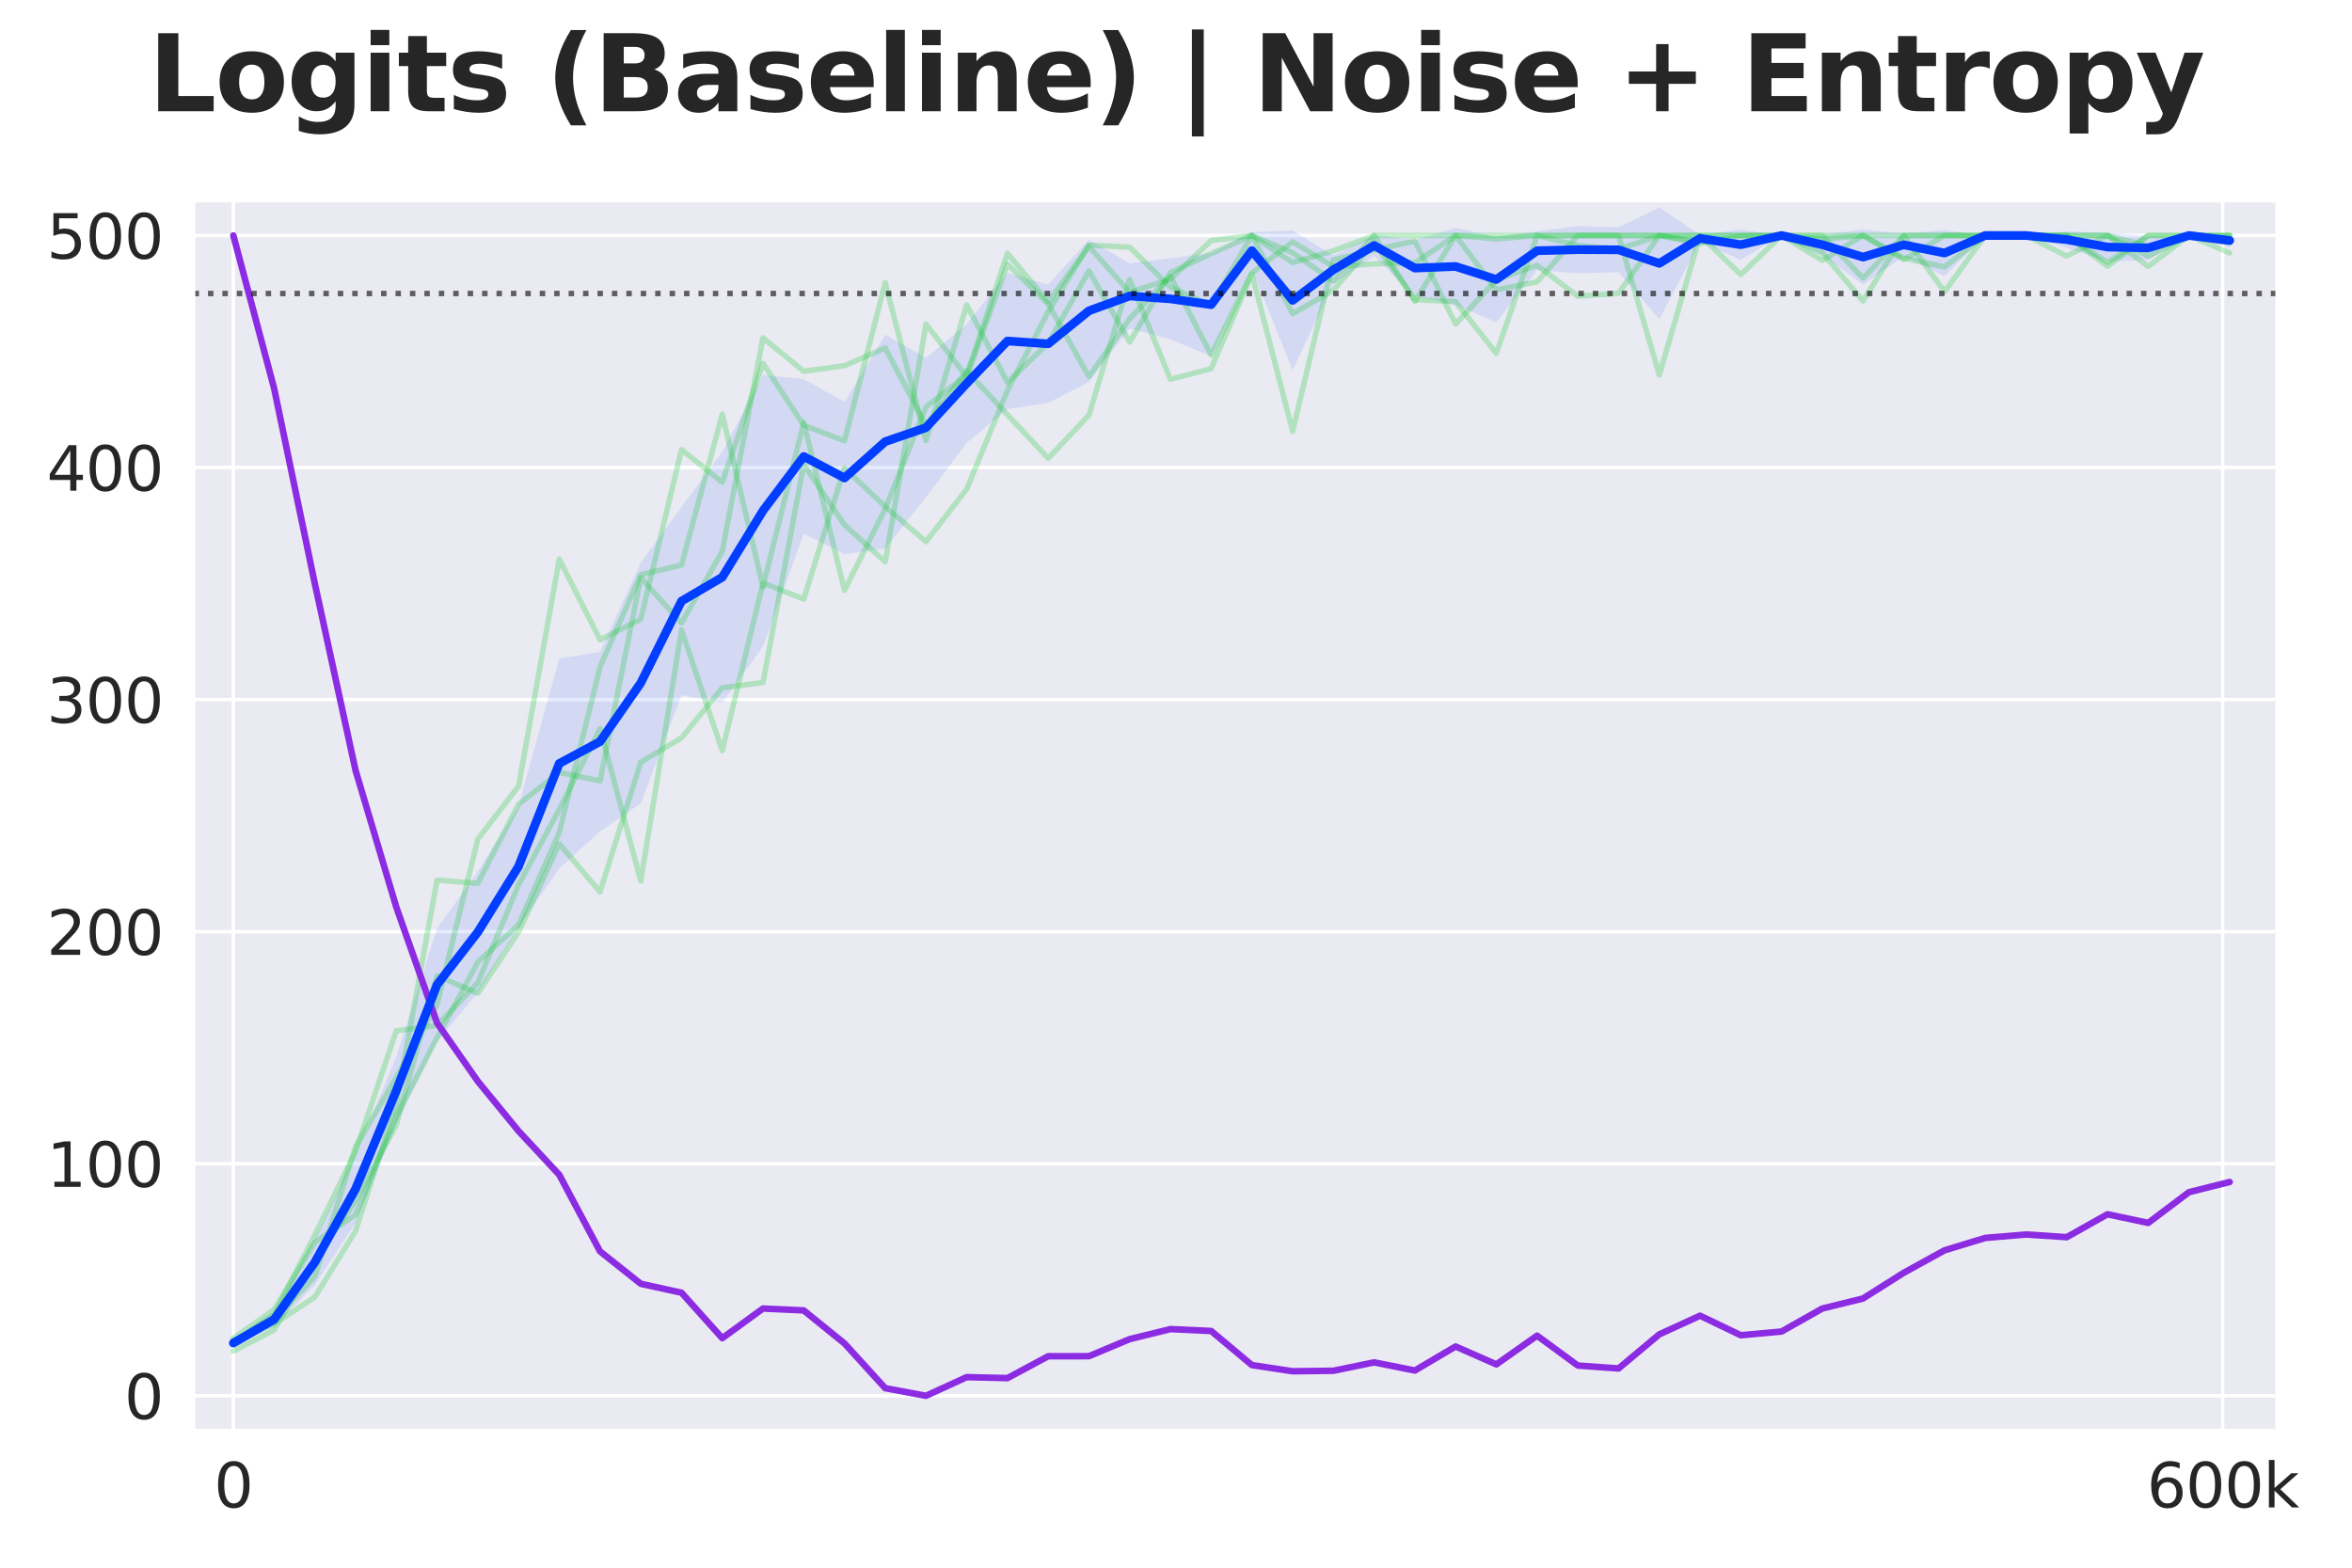 <?xml version="1.0" encoding="utf-8" standalone="no"?>
<!DOCTYPE svg PUBLIC "-//W3C//DTD SVG 1.1//EN"
  "http://www.w3.org/Graphics/SVG/1.1/DTD/svg11.dtd">
<svg xmlns:xlink="http://www.w3.org/1999/xlink" width="540pt" height="360pt" viewBox="0 0 540 360" xmlns="http://www.w3.org/2000/svg" version="1.1">
 <defs>
  <style type="text/css">*{stroke-linejoin: round; stroke-linecap: butt}</style>
 </defs>
 <g id="figure_1">
  <g id="patch_1">
   <path d="M 0 360 
L 540 360 
L 540 0 
L 0 0 
z
" style="fill: #ffffff"/>
  </g>
  <g id="axes_1">
   <g id="patch_2">
    <path d="M 44.44 328.52 
L 522.797 328.52 
L 522.797 46.08 
L 44.44 46.08 
z
" style="fill: #eaeaf2"/>
   </g>
   <g id="matplotlib.axis_1">
    <g id="xtick_1">
     <g id="line2d_1">
      <path d="M 53.575 328.52 
L 53.575 46.08 
" clip-path="url(#p5473298ca0)" style="fill: none; stroke: #ffffff; stroke-width: 0.8; stroke-linecap: round"/>
     </g>
     <g id="text_1">
      <!-- 0 -->
      <g style="fill: #262626" transform="translate(49.121 346.158) scale(0.14 -0.14)">
       <defs>
        <path id="DejaVuSans-30" d="M 2034 4250 
Q 1547 4250 1301 3770 
Q 1056 3291 1056 2328 
Q 1056 1369 1301 889 
Q 1547 409 2034 409 
Q 2525 409 2770 889 
Q 3016 1369 3016 2328 
Q 3016 3291 2770 3770 
Q 2525 4250 2034 4250 
z
M 2034 4750 
Q 2819 4750 3233 4129 
Q 3647 3509 3647 2328 
Q 3647 1150 3233 529 
Q 2819 -91 2034 -91 
Q 1250 -91 836 529 
Q 422 1150 422 2328 
Q 422 3509 836 4129 
Q 1250 4750 2034 4750 
z
" transform="scale(0.016)"/>
       </defs>
       <use xlink:href="#DejaVuSans-30"/>
      </g>
     </g>
    </g>
    <g id="xtick_2">
     <g id="line2d_2">
      <path d="M 510.313 328.52 
L 510.313 46.08 
" clip-path="url(#p5473298ca0)" style="fill: none; stroke: #ffffff; stroke-width: 0.8; stroke-linecap: round"/>
     </g>
     <g id="text_2">
      <!-- 600k -->
      <g style="fill: #262626" transform="translate(492.898 346.158) scale(0.14 -0.14)">
       <defs>
        <path id="DejaVuSans-36" d="M 2113 2584 
Q 1688 2584 1439 2293 
Q 1191 2003 1191 1497 
Q 1191 994 1439 701 
Q 1688 409 2113 409 
Q 2538 409 2786 701 
Q 3034 994 3034 1497 
Q 3034 2003 2786 2293 
Q 2538 2584 2113 2584 
z
M 3366 4563 
L 3366 3988 
Q 3128 4100 2886 4159 
Q 2644 4219 2406 4219 
Q 1781 4219 1451 3797 
Q 1122 3375 1075 2522 
Q 1259 2794 1537 2939 
Q 1816 3084 2150 3084 
Q 2853 3084 3261 2657 
Q 3669 2231 3669 1497 
Q 3669 778 3244 343 
Q 2819 -91 2113 -91 
Q 1303 -91 875 529 
Q 447 1150 447 2328 
Q 447 3434 972 4092 
Q 1497 4750 2381 4750 
Q 2619 4750 2861 4703 
Q 3103 4656 3366 4563 
z
" transform="scale(0.016)"/>
        <path id="DejaVuSans-6b" d="M 581 4863 
L 1159 4863 
L 1159 1991 
L 2875 3500 
L 3609 3500 
L 1753 1863 
L 3688 0 
L 2938 0 
L 1159 1709 
L 1159 0 
L 581 0 
L 581 4863 
z
" transform="scale(0.016)"/>
       </defs>
       <use xlink:href="#DejaVuSans-36"/>
       <use xlink:href="#DejaVuSans-30" transform="translate(63.623 0)"/>
       <use xlink:href="#DejaVuSans-30" transform="translate(127.246 0)"/>
       <use xlink:href="#DejaVuSans-6b" transform="translate(190.869 0)"/>
      </g>
     </g>
    </g>
   </g>
   <g id="matplotlib.axis_2">
    <g id="ytick_1">
     <g id="line2d_3">
      <path d="M 44.44 320.526 
L 522.797 320.526 
" clip-path="url(#p5473298ca0)" style="fill: none; stroke: #ffffff; stroke-width: 0.8; stroke-linecap: round"/>
     </g>
     <g id="text_3">
      <!-- 0 -->
      <g style="fill: #262626" transform="translate(28.532 325.845) scale(0.14 -0.14)">
       <use xlink:href="#DejaVuSans-30"/>
      </g>
     </g>
    </g>
    <g id="ytick_2">
     <g id="line2d_4">
      <path d="M 44.44 267.236 
L 522.797 267.236 
" clip-path="url(#p5473298ca0)" style="fill: none; stroke: #ffffff; stroke-width: 0.8; stroke-linecap: round"/>
     </g>
     <g id="text_4">
      <!-- 100 -->
      <g style="fill: #262626" transform="translate(10.717 272.555) scale(0.14 -0.14)">
       <defs>
        <path id="DejaVuSans-31" d="M 794 531 
L 1825 531 
L 1825 4091 
L 703 3866 
L 703 4441 
L 1819 4666 
L 2450 4666 
L 2450 531 
L 3481 531 
L 3481 0 
L 794 0 
L 794 531 
z
" transform="scale(0.016)"/>
       </defs>
       <use xlink:href="#DejaVuSans-31"/>
       <use xlink:href="#DejaVuSans-30" transform="translate(63.623 0)"/>
       <use xlink:href="#DejaVuSans-30" transform="translate(127.246 0)"/>
      </g>
     </g>
    </g>
    <g id="ytick_3">
     <g id="line2d_5">
      <path d="M 44.44 213.945 
L 522.797 213.945 
" clip-path="url(#p5473298ca0)" style="fill: none; stroke: #ffffff; stroke-width: 0.8; stroke-linecap: round"/>
     </g>
     <g id="text_5">
      <!-- 200 -->
      <g style="fill: #262626" transform="translate(10.717 219.264) scale(0.14 -0.14)">
       <defs>
        <path id="DejaVuSans-32" d="M 1228 531 
L 3431 531 
L 3431 0 
L 469 0 
L 469 531 
Q 828 903 1448 1529 
Q 2069 2156 2228 2338 
Q 2531 2678 2651 2914 
Q 2772 3150 2772 3378 
Q 2772 3750 2511 3984 
Q 2250 4219 1831 4219 
Q 1534 4219 1204 4116 
Q 875 4013 500 3803 
L 500 4441 
Q 881 4594 1212 4672 
Q 1544 4750 1819 4750 
Q 2544 4750 2975 4387 
Q 3406 4025 3406 3419 
Q 3406 3131 3298 2873 
Q 3191 2616 2906 2266 
Q 2828 2175 2409 1742 
Q 1991 1309 1228 531 
z
" transform="scale(0.016)"/>
       </defs>
       <use xlink:href="#DejaVuSans-32"/>
       <use xlink:href="#DejaVuSans-30" transform="translate(63.623 0)"/>
       <use xlink:href="#DejaVuSans-30" transform="translate(127.246 0)"/>
      </g>
     </g>
    </g>
    <g id="ytick_4">
     <g id="line2d_6">
      <path d="M 44.44 160.655 
L 522.797 160.655 
" clip-path="url(#p5473298ca0)" style="fill: none; stroke: #ffffff; stroke-width: 0.8; stroke-linecap: round"/>
     </g>
     <g id="text_6">
      <!-- 300 -->
      <g style="fill: #262626" transform="translate(10.717 165.974) scale(0.14 -0.14)">
       <defs>
        <path id="DejaVuSans-33" d="M 2597 2516 
Q 3050 2419 3304 2112 
Q 3559 1806 3559 1356 
Q 3559 666 3084 287 
Q 2609 -91 1734 -91 
Q 1441 -91 1130 -33 
Q 819 25 488 141 
L 488 750 
Q 750 597 1062 519 
Q 1375 441 1716 441 
Q 2309 441 2620 675 
Q 2931 909 2931 1356 
Q 2931 1769 2642 2001 
Q 2353 2234 1838 2234 
L 1294 2234 
L 1294 2753 
L 1863 2753 
Q 2328 2753 2575 2939 
Q 2822 3125 2822 3475 
Q 2822 3834 2567 4026 
Q 2313 4219 1838 4219 
Q 1578 4219 1281 4162 
Q 984 4106 628 3988 
L 628 4550 
Q 988 4650 1302 4700 
Q 1616 4750 1894 4750 
Q 2613 4750 3031 4423 
Q 3450 4097 3450 3541 
Q 3450 3153 3228 2886 
Q 3006 2619 2597 2516 
z
" transform="scale(0.016)"/>
       </defs>
       <use xlink:href="#DejaVuSans-33"/>
       <use xlink:href="#DejaVuSans-30" transform="translate(63.623 0)"/>
       <use xlink:href="#DejaVuSans-30" transform="translate(127.246 0)"/>
      </g>
     </g>
    </g>
    <g id="ytick_5">
     <g id="line2d_7">
      <path d="M 44.44 107.364 
L 522.797 107.364 
" clip-path="url(#p5473298ca0)" style="fill: none; stroke: #ffffff; stroke-width: 0.8; stroke-linecap: round"/>
     </g>
     <g id="text_7">
      <!-- 400 -->
      <g style="fill: #262626" transform="translate(10.717 112.683) scale(0.14 -0.14)">
       <defs>
        <path id="DejaVuSans-34" d="M 2419 4116 
L 825 1625 
L 2419 1625 
L 2419 4116 
z
M 2253 4666 
L 3047 4666 
L 3047 1625 
L 3713 1625 
L 3713 1100 
L 3047 1100 
L 3047 0 
L 2419 0 
L 2419 1100 
L 313 1100 
L 313 1709 
L 2253 4666 
z
" transform="scale(0.016)"/>
       </defs>
       <use xlink:href="#DejaVuSans-34"/>
       <use xlink:href="#DejaVuSans-30" transform="translate(63.623 0)"/>
       <use xlink:href="#DejaVuSans-30" transform="translate(127.246 0)"/>
      </g>
     </g>
    </g>
    <g id="ytick_6">
     <g id="line2d_8">
      <path d="M 44.44 54.074 
L 522.797 54.074 
" clip-path="url(#p5473298ca0)" style="fill: none; stroke: #ffffff; stroke-width: 0.8; stroke-linecap: round"/>
     </g>
     <g id="text_8">
      <!-- 500 -->
      <g style="fill: #262626" transform="translate(10.717 59.392) scale(0.14 -0.14)">
       <defs>
        <path id="DejaVuSans-35" d="M 691 4666 
L 3169 4666 
L 3169 4134 
L 1269 4134 
L 1269 2991 
Q 1406 3038 1543 3061 
Q 1681 3084 1819 3084 
Q 2600 3084 3056 2656 
Q 3513 2228 3513 1497 
Q 3513 744 3044 326 
Q 2575 -91 1722 -91 
Q 1428 -91 1123 -41 
Q 819 9 494 109 
L 494 744 
Q 775 591 1075 516 
Q 1375 441 1709 441 
Q 2250 441 2565 725 
Q 2881 1009 2881 1497 
Q 2881 1984 2565 2268 
Q 2250 2553 1709 2553 
Q 1456 2553 1204 2497 
Q 953 2441 691 2322 
L 691 4666 
z
" transform="scale(0.016)"/>
       </defs>
       <use xlink:href="#DejaVuSans-35"/>
       <use xlink:href="#DejaVuSans-30" transform="translate(63.623 0)"/>
       <use xlink:href="#DejaVuSans-30" transform="translate(127.246 0)"/>
      </g>
     </g>
    </g>
   </g>
   <g id="FillBetweenPolyCollection_1">
    <path d="M 53.575 307.372 
L 53.575 309.446 
L 62.929 304.626 
L 72.283 295.052 
L 81.637 280.805 
L 90.991 258.22 
L 100.345 239.076 
L 109.699 227.907 
L 119.053 212.886 
L 128.407 199.428 
L 137.761 190.909 
L 147.115 184.457 
L 156.469 159.643 
L 165.823 161.347 
L 175.177 148.452 
L 184.531 122.557 
L 193.885 127.228 
L 203.239 125.967 
L 212.593 114.222 
L 221.947 101.66 
L 231.301 93.943 
L 240.655 92.523 
L 250.009 87.707 
L 259.363 75.46 
L 268.717 77.936 
L 278.071 81.829 
L 287.425 61.81 
L 296.779 85.022 
L 306.133 65.223 
L 315.487 58.82 
L 324.841 67.995 
L 334.195 70.051 
L 343.549 74.001 
L 352.903 62.034 
L 362.257 62.75 
L 371.611 62.512 
L 380.965 73.298 
L 390.319 55.556 
L 399.673 59.67 
L 409.027 54.074 
L 418.381 58.511 
L 427.735 65.353 
L 437.089 58.848 
L 446.443 63.358 
L 455.797 54.074 
L 465.151 54.074 
L 474.505 56.911 
L 483.859 59.999 
L 493.213 59.703 
L 502.567 54.074 
L 511.921 56.814 
L 511.921 53.638 
L 511.921 53.638 
L 502.567 54.074 
L 493.213 54.16 
L 483.859 53.464 
L 474.505 53.128 
L 465.151 54.074 
L 455.797 54.074 
L 446.443 52.85 
L 437.089 53.589 
L 427.735 52.733 
L 418.381 53.872 
L 409.027 54.074 
L 399.673 52.713 
L 390.319 53.91 
L 380.965 47.665 
L 371.611 52.217 
L 362.257 51.898 
L 352.903 53.121 
L 343.549 54.357 
L 334.195 52.325 
L 324.841 55.127 
L 315.487 53.937 
L 306.133 58.671 
L 296.779 52.941 
L 287.425 53.292 
L 278.071 58.092 
L 268.717 59.321 
L 259.363 60.478 
L 250.009 55.039 
L 240.655 65.384 
L 231.301 62.672 
L 221.947 74.406 
L 212.593 82.188 
L 203.239 76.851 
L 193.885 92.296 
L 184.531 87.095 
L 175.177 86.101 
L 165.823 103.768 
L 156.469 116.436 
L 147.115 129.205 
L 137.761 149.705 
L 128.407 151.205 
L 119.053 185.042 
L 109.699 200.183 
L 100.345 213.169 
L 90.991 242.652 
L 81.637 265.19 
L 72.283 284.677 
L 62.929 301.362 
L 53.575 307.372 
z
" clip-path="url(#p5473298ca0)" style="fill: #023eff; fill-opacity: 0.1"/>
   </g>
   <g id="line2d_9">
    <path d="M 53.575 308.503 
L 62.929 302.874 
L 72.283 293.182 
L 81.637 263.272 
L 90.991 247.452 
L 100.345 230.632 
L 109.699 192.696 
L 119.053 180.539 
L 128.407 128.414 
L 137.761 146.932 
L 147.115 142.17 
L 156.469 103.267 
L 165.823 110.761 
L 175.177 83.417 
L 184.531 97.672 
L 193.885 101.236 
L 203.239 64.932 
L 212.593 101.169 
L 221.947 70.027 
L 231.301 87.813 
L 240.655 78.787 
L 250.009 62.2 
L 259.363 78.587 
L 268.717 62.6 
L 278.071 58.237 
L 287.425 54.074 
L 296.779 58.037 
L 306.133 64.565 
L 315.487 54.074 
L 324.841 54.074 
L 334.195 54.074 
L 343.549 54.074 
L 352.903 54.074 
L 362.257 54.074 
L 371.611 54.074 
L 380.965 86.115 
L 390.319 54.074 
L 399.673 54.074 
L 409.027 54.074 
L 418.381 54.074 
L 427.735 63.866 
L 437.089 54.074 
L 446.443 54.074 
L 455.797 54.074 
L 465.151 54.074 
L 474.505 58.803 
L 483.859 54.074 
L 493.213 56.472 
L 502.567 54.074 
L 511.921 54.074 
" clip-path="url(#p5473298ca0)" style="fill: none; stroke: #1ac938; stroke-opacity: 0.27; stroke-width: 1.25; stroke-linecap: round"/>
   </g>
   <g id="line2d_10">
    <path d="M 53.575 307.304 
L 62.929 300.742 
L 72.283 285.321 
L 81.637 278.926 
L 90.991 256.278 
L 100.345 238.326 
L 109.699 220.906 
L 119.053 212.38 
L 128.407 191.164 
L 137.761 153.161 
L 147.115 131.978 
L 156.469 129.746 
L 165.823 95.107 
L 175.177 134.775 
L 184.531 96.972 
L 193.885 135.575 
L 203.239 116.823 
L 212.593 93.442 
L 221.947 86.115 
L 231.301 58.17 
L 240.655 69.361 
L 250.009 56.572 
L 259.363 67.13 
L 268.717 64.099 
L 278.071 55.239 
L 287.425 54.074 
L 296.779 60.302 
L 306.133 57.604 
L 315.487 54.074 
L 324.841 69.228 
L 334.195 54.074 
L 343.549 66.53 
L 352.903 64.732 
L 362.257 54.074 
L 371.611 54.074 
L 380.965 54.074 
L 390.319 54.074 
L 399.673 54.074 
L 409.027 54.074 
L 418.381 54.074 
L 427.735 54.074 
L 437.089 59.602 
L 446.443 54.074 
L 455.797 54.074 
L 465.151 54.074 
L 474.505 54.074 
L 483.859 60.269 
L 493.213 54.074 
L 502.567 54.074 
L 511.921 58.104 
" clip-path="url(#p5473298ca0)" style="fill: none; stroke: #1ac938; stroke-opacity: 0.27; stroke-width: 1.25; stroke-linecap: round"/>
   </g>
   <g id="line2d_11">
    <path d="M 53.575 307.67 
L 62.929 304.073 
L 72.283 297.845 
L 81.637 282.69 
L 90.991 253.447 
L 100.345 202.088 
L 109.699 202.854 
L 119.053 184.669 
L 128.407 177.375 
L 137.761 179.34 
L 147.115 132.677 
L 156.469 143.069 
L 165.823 126.582 
L 175.177 77.588 
L 184.531 85.249 
L 193.885 83.983 
L 203.239 79.92 
L 212.593 97.605 
L 221.947 85.182 
L 231.301 95.241 
L 240.655 105.233 
L 250.009 95.34 
L 259.363 64.165 
L 268.717 87.114 
L 278.071 84.649 
L 287.425 62.867 
L 296.779 99.004 
L 306.133 59.669 
L 315.487 57.371 
L 324.841 55.373 
L 334.195 74.424 
L 343.549 64.265 
L 352.903 60.935 
L 362.257 68.029 
L 371.611 67.363 
L 380.965 54.074 
L 390.319 55.972 
L 399.673 54.074 
L 409.027 54.074 
L 418.381 54.973 
L 427.735 54.074 
L 437.089 54.074 
L 446.443 54.074 
L 455.797 54.074 
L 465.151 54.074 
L 474.505 54.074 
L 483.859 54.074 
L 493.213 58.836 
L 502.567 54.074 
L 511.921 55.806 
" clip-path="url(#p5473298ca0)" style="fill: none; stroke: #1ac938; stroke-opacity: 0.27; stroke-width: 1.25; stroke-linecap: round"/>
   </g>
   <g id="line2d_12">
    <path d="M 53.575 308.27 
L 62.929 301.875 
L 72.283 283.623 
L 81.637 264.405 
L 90.991 236.694 
L 100.345 235.495 
L 109.699 225.669 
L 119.053 203.187 
L 128.407 185.868 
L 137.761 167.283 
L 147.115 202.321 
L 156.469 144.668 
L 165.823 172.379 
L 175.177 133.876 
L 184.531 137.573 
L 193.885 107.464 
L 203.239 116.357 
L 212.593 124.384 
L 221.947 112.327 
L 231.301 89.645 
L 240.655 71.593 
L 250.009 56.272 
L 259.363 56.771 
L 268.717 65.931 
L 278.071 70.127 
L 287.425 54.074 
L 296.779 72.026 
L 306.133 66.663 
L 315.487 55.772 
L 324.841 68.795 
L 334.195 69.295 
L 343.549 81.152 
L 352.903 54.074 
L 362.257 56.372 
L 371.611 57.238 
L 380.965 54.074 
L 390.319 55.472 
L 399.673 55.706 
L 409.027 54.074 
L 418.381 59.802 
L 427.735 54.074 
L 437.089 59.269 
L 446.443 61.301 
L 455.797 54.074 
L 465.151 54.074 
L 474.505 54.074 
L 483.859 61.168 
L 493.213 54.074 
L 502.567 54.074 
L 511.921 54.074 
" clip-path="url(#p5473298ca0)" style="fill: none; stroke: #1ac938; stroke-opacity: 0.27; stroke-width: 1.25; stroke-linecap: round"/>
   </g>
   <g id="line2d_13">
    <path d="M 53.575 310.301 
L 62.929 305.405 
L 72.283 289.351 
L 81.637 275.696 
L 90.991 258.31 
L 100.345 224.07 
L 109.699 228.101 
L 119.053 214.045 
L 128.407 193.761 
L 137.761 204.819 
L 147.115 175.01 
L 156.469 169.448 
L 165.823 157.957 
L 175.177 156.725 
L 184.531 106.665 
L 193.885 120.554 
L 203.239 129.013 
L 212.593 74.424 
L 221.947 86.514 
L 231.301 60.668 
L 240.655 69.794 
L 250.009 86.481 
L 259.363 73.192 
L 268.717 63.399 
L 278.071 81.552 
L 287.425 62.667 
L 296.779 55.539 
L 306.133 61.235 
L 315.487 60.602 
L 324.841 60.335 
L 334.195 54.074 
L 343.549 54.873 
L 352.903 54.074 
L 362.257 54.074 
L 371.611 54.074 
L 380.965 54.074 
L 390.319 54.074 
L 399.673 63.033 
L 409.027 54.074 
L 418.381 58.037 
L 427.735 69.128 
L 437.089 54.074 
L 446.443 66.997 
L 455.797 54.074 
L 465.151 54.074 
L 474.505 54.074 
L 483.859 54.074 
L 493.213 61.201 
L 502.567 54.074 
L 511.921 54.074 
" clip-path="url(#p5473298ca0)" style="fill: none; stroke: #1ac938; stroke-opacity: 0.27; stroke-width: 1.25; stroke-linecap: round"/>
   </g>
   <g id="line2d_14">
    <path d="M 53.575 54.074 
L 62.929 89.155 
L 72.283 134.035 
L 81.637 176.916 
L 90.991 208.318 
L 100.345 234.915 
L 109.699 248.301 
L 119.053 259.728 
L 128.407 269.783 
L 137.761 287.362 
L 147.115 294.804 
L 156.469 296.855 
L 165.823 307.294 
L 175.177 300.486 
L 184.531 300.92 
L 193.885 308.502 
L 203.239 318.776 
L 212.593 320.526 
L 221.947 316.242 
L 231.301 316.465 
L 240.655 311.449 
L 250.009 311.432 
L 259.363 307.517 
L 268.717 305.213 
L 278.071 305.642 
L 287.425 313.477 
L 296.779 314.895 
L 306.133 314.778 
L 315.487 312.852 
L 324.841 314.722 
L 334.195 309.201 
L 343.549 313.313 
L 352.903 306.722 
L 362.257 313.583 
L 371.611 314.25 
L 380.965 306.419 
L 390.319 302.129 
L 399.673 306.623 
L 409.027 305.769 
L 418.381 300.486 
L 427.735 298.18 
L 437.089 292.275 
L 446.443 287.124 
L 455.797 284.272 
L 465.151 283.489 
L 474.505 284.1 
L 483.859 278.842 
L 493.213 280.825 
L 502.567 273.769 
L 511.921 271.427 
" clip-path="url(#p5473298ca0)" style="fill: none; stroke: #8b2be2; stroke-width: 1.5; stroke-linecap: round"/>
   </g>
   <g id="line2d_15">
    <path d="M 53.575 308.409 
L 62.929 302.994 
L 72.283 289.864 
L 81.637 272.998 
L 90.991 250.436 
L 100.345 226.122 
L 109.699 214.045 
L 119.053 198.964 
L 128.407 175.316 
L 137.761 170.307 
L 147.115 156.831 
L 156.469 138.04 
L 165.823 132.557 
L 175.177 117.276 
L 184.531 104.826 
L 193.885 109.762 
L 203.239 101.409 
L 212.593 98.205 
L 221.947 88.033 
L 231.301 78.307 
L 240.655 78.954 
L 250.009 71.373 
L 259.363 67.969 
L 268.717 68.629 
L 278.071 69.961 
L 287.425 57.551 
L 296.779 68.982 
L 306.133 61.947 
L 315.487 56.378 
L 324.841 61.561 
L 334.195 61.188 
L 343.549 64.179 
L 352.903 57.577 
L 362.257 57.324 
L 371.611 57.364 
L 380.965 60.482 
L 390.319 54.733 
L 399.673 56.192 
L 409.027 54.074 
L 418.381 56.192 
L 427.735 59.043 
L 437.089 56.219 
L 446.443 58.104 
L 455.797 54.074 
L 465.151 54.074 
L 474.505 55.019 
L 483.859 56.731 
L 493.213 56.931 
L 502.567 54.074 
L 511.921 55.226 
" clip-path="url(#p5473298ca0)" style="fill: none; stroke: #023eff; stroke-width: 2; stroke-linecap: round"/>
   </g>
   <g id="line2d_16">
    <path d="M 44.44 67.396 
L 522.797 67.396 
" clip-path="url(#p5473298ca0)" style="fill: none; stroke-dasharray: 1.25,2.062; stroke-dashoffset: 0; stroke: #000000; stroke-opacity: 0.6; stroke-width: 1.25"/>
   </g>
   <g id="patch_3">
    <path d="M 44.44 328.52 
L 44.44 46.08 
" style="fill: none; stroke: #ffffff; stroke-width: 0.8; stroke-linejoin: miter; stroke-linecap: square"/>
   </g>
   <g id="patch_4">
    <path d="M 522.797 328.52 
L 522.797 46.08 
" style="fill: none; stroke: #ffffff; stroke-width: 0.8; stroke-linejoin: miter; stroke-linecap: square"/>
   </g>
   <g id="patch_5">
    <path d="M 44.44 328.52 
L 522.797 328.52 
" style="fill: none; stroke: #ffffff; stroke-width: 0.8; stroke-linejoin: miter; stroke-linecap: square"/>
   </g>
   <g id="patch_6">
    <path d="M 44.44 46.08 
L 522.797 46.08 
" style="fill: none; stroke: #ffffff; stroke-width: 0.8; stroke-linejoin: miter; stroke-linecap: square"/>
   </g>
  </g>
  <g id="text_9">
   <!-- Logits (Baseline) | Noise + Entropy -->
   <g style="fill: #262626" transform="translate(34.067 25.541) scale(0.24 -0.24)">
    <defs>
     <path id="DejaVuSans-Bold-4c" d="M 588 4666 
L 1791 4666 
L 1791 909 
L 3903 909 
L 3903 0 
L 588 0 
L 588 4666 
z
" transform="scale(0.016)"/>
     <path id="DejaVuSans-Bold-6f" d="M 2203 2784 
Q 1831 2784 1636 2517 
Q 1441 2250 1441 1747 
Q 1441 1244 1636 976 
Q 1831 709 2203 709 
Q 2569 709 2762 976 
Q 2956 1244 2956 1747 
Q 2956 2250 2762 2517 
Q 2569 2784 2203 2784 
z
M 2203 3584 
Q 3106 3584 3614 3096 
Q 4122 2609 4122 1747 
Q 4122 884 3614 396 
Q 3106 -91 2203 -91 
Q 1297 -91 786 396 
Q 275 884 275 1747 
Q 275 2609 786 3096 
Q 1297 3584 2203 3584 
z
" transform="scale(0.016)"/>
     <path id="DejaVuSans-Bold-67" d="M 2919 594 
Q 2688 288 2409 144 
Q 2131 0 1766 0 
Q 1125 0 706 504 
Q 288 1009 288 1791 
Q 288 2575 706 3076 
Q 1125 3578 1766 3578 
Q 2131 3578 2409 3434 
Q 2688 3291 2919 2981 
L 2919 3500 
L 4044 3500 
L 4044 353 
Q 4044 -491 3511 -936 
Q 2978 -1381 1966 -1381 
Q 1638 -1381 1331 -1331 
Q 1025 -1281 716 -1178 
L 716 -306 
Q 1009 -475 1290 -558 
Q 1572 -641 1856 -641 
Q 2406 -641 2662 -400 
Q 2919 -159 2919 353 
L 2919 594 
z
M 2181 2772 
Q 1834 2772 1640 2515 
Q 1447 2259 1447 1791 
Q 1447 1309 1634 1061 
Q 1822 813 2181 813 
Q 2531 813 2725 1069 
Q 2919 1325 2919 1791 
Q 2919 2259 2725 2515 
Q 2531 2772 2181 2772 
z
" transform="scale(0.016)"/>
     <path id="DejaVuSans-Bold-69" d="M 538 3500 
L 1656 3500 
L 1656 0 
L 538 0 
L 538 3500 
z
M 538 4863 
L 1656 4863 
L 1656 3950 
L 538 3950 
L 538 4863 
z
" transform="scale(0.016)"/>
     <path id="DejaVuSans-Bold-74" d="M 1759 4494 
L 1759 3500 
L 2913 3500 
L 2913 2700 
L 1759 2700 
L 1759 1216 
Q 1759 972 1856 886 
Q 1953 800 2241 800 
L 2816 800 
L 2816 0 
L 1856 0 
Q 1194 0 917 276 
Q 641 553 641 1216 
L 641 2700 
L 84 2700 
L 84 3500 
L 641 3500 
L 641 4494 
L 1759 4494 
z
" transform="scale(0.016)"/>
     <path id="DejaVuSans-Bold-73" d="M 3272 3391 
L 3272 2541 
Q 2913 2691 2578 2766 
Q 2244 2841 1947 2841 
Q 1628 2841 1473 2761 
Q 1319 2681 1319 2516 
Q 1319 2381 1436 2309 
Q 1553 2238 1856 2203 
L 2053 2175 
Q 2913 2066 3209 1816 
Q 3506 1566 3506 1031 
Q 3506 472 3093 190 
Q 2681 -91 1863 -91 
Q 1516 -91 1145 -36 
Q 775 19 384 128 
L 384 978 
Q 719 816 1070 734 
Q 1422 653 1784 653 
Q 2113 653 2278 743 
Q 2444 834 2444 1013 
Q 2444 1163 2330 1236 
Q 2216 1309 1875 1350 
L 1678 1375 
Q 931 1469 631 1722 
Q 331 1975 331 2491 
Q 331 3047 712 3315 
Q 1094 3584 1881 3584 
Q 2191 3584 2531 3537 
Q 2872 3491 3272 3391 
z
" transform="scale(0.016)"/>
     <path id="DejaVuSans-Bold-20" transform="scale(0.016)"/>
     <path id="DejaVuSans-Bold-28" d="M 2413 -844 
L 1484 -844 
Q 1006 -72 778 623 
Q 550 1319 550 2003 
Q 550 2688 779 3389 
Q 1009 4091 1484 4856 
L 2413 4856 
Q 2013 4116 1813 3408 
Q 1613 2700 1613 2009 
Q 1613 1319 1811 609 
Q 2009 -100 2413 -844 
z
" transform="scale(0.016)"/>
     <path id="DejaVuSans-Bold-42" d="M 2456 2859 
Q 2741 2859 2887 2984 
Q 3034 3109 3034 3353 
Q 3034 3594 2887 3720 
Q 2741 3847 2456 3847 
L 1791 3847 
L 1791 2859 
L 2456 2859 
z
M 2497 819 
Q 2859 819 3042 972 
Q 3225 1125 3225 1434 
Q 3225 1738 3044 1889 
Q 2863 2041 2497 2041 
L 1791 2041 
L 1791 819 
L 2497 819 
z
M 3616 2497 
Q 4003 2384 4215 2081 
Q 4428 1778 4428 1338 
Q 4428 663 3972 331 
Q 3516 0 2584 0 
L 588 0 
L 588 4666 
L 2394 4666 
Q 3366 4666 3802 4372 
Q 4238 4078 4238 3431 
Q 4238 3091 4078 2852 
Q 3919 2613 3616 2497 
z
" transform="scale(0.016)"/>
     <path id="DejaVuSans-Bold-61" d="M 2106 1575 
Q 1756 1575 1579 1456 
Q 1403 1338 1403 1106 
Q 1403 894 1545 773 
Q 1688 653 1941 653 
Q 2256 653 2472 879 
Q 2688 1106 2688 1447 
L 2688 1575 
L 2106 1575 
z
M 3816 1997 
L 3816 0 
L 2688 0 
L 2688 519 
Q 2463 200 2181 54 
Q 1900 -91 1497 -91 
Q 953 -91 614 226 
Q 275 544 275 1050 
Q 275 1666 698 1953 
Q 1122 2241 2028 2241 
L 2688 2241 
L 2688 2328 
Q 2688 2594 2478 2717 
Q 2269 2841 1825 2841 
Q 1466 2841 1156 2769 
Q 847 2697 581 2553 
L 581 3406 
Q 941 3494 1303 3539 
Q 1666 3584 2028 3584 
Q 2975 3584 3395 3211 
Q 3816 2838 3816 1997 
z
" transform="scale(0.016)"/>
     <path id="DejaVuSans-Bold-65" d="M 4031 1759 
L 4031 1441 
L 1416 1441 
Q 1456 1047 1700 850 
Q 1944 653 2381 653 
Q 2734 653 3104 758 
Q 3475 863 3866 1075 
L 3866 213 
Q 3469 63 3072 -14 
Q 2675 -91 2278 -91 
Q 1328 -91 801 392 
Q 275 875 275 1747 
Q 275 2603 792 3093 
Q 1309 3584 2216 3584 
Q 3041 3584 3536 3087 
Q 4031 2591 4031 1759 
z
M 2881 2131 
Q 2881 2450 2695 2645 
Q 2509 2841 2209 2841 
Q 1884 2841 1681 2658 
Q 1478 2475 1428 2131 
L 2881 2131 
z
" transform="scale(0.016)"/>
     <path id="DejaVuSans-Bold-6c" d="M 538 4863 
L 1656 4863 
L 1656 0 
L 538 0 
L 538 4863 
z
" transform="scale(0.016)"/>
     <path id="DejaVuSans-Bold-6e" d="M 4056 2131 
L 4056 0 
L 2931 0 
L 2931 347 
L 2931 1631 
Q 2931 2084 2911 2256 
Q 2891 2428 2841 2509 
Q 2775 2619 2662 2680 
Q 2550 2741 2406 2741 
Q 2056 2741 1856 2470 
Q 1656 2200 1656 1722 
L 1656 0 
L 538 0 
L 538 3500 
L 1656 3500 
L 1656 2988 
Q 1909 3294 2193 3439 
Q 2478 3584 2822 3584 
Q 3428 3584 3742 3212 
Q 4056 2841 4056 2131 
z
" transform="scale(0.016)"/>
     <path id="DejaVuSans-Bold-29" d="M 513 -844 
Q 913 -100 1113 609 
Q 1313 1319 1313 2009 
Q 1313 2700 1113 3408 
Q 913 4116 513 4856 
L 1441 4856 
Q 1916 4091 2145 3389 
Q 2375 2688 2375 2003 
Q 2375 1319 2147 623 
Q 1919 -72 1441 -844 
L 513 -844 
z
" transform="scale(0.016)"/>
     <path id="DejaVuSans-Bold-7c" d="M 1522 4891 
L 1522 -1509 
L 813 -1509 
L 813 4891 
L 1522 4891 
z
" transform="scale(0.016)"/>
     <path id="DejaVuSans-Bold-4e" d="M 588 4666 
L 1931 4666 
L 3628 1466 
L 3628 4666 
L 4769 4666 
L 4769 0 
L 3425 0 
L 1728 3200 
L 1728 0 
L 588 0 
L 588 4666 
z
" transform="scale(0.016)"/>
     <path id="DejaVuSans-Bold-2b" d="M 3053 4013 
L 3053 2375 
L 4684 2375 
L 4684 1638 
L 3053 1638 
L 3053 0 
L 2309 0 
L 2309 1638 
L 678 1638 
L 678 2375 
L 2309 2375 
L 2309 4013 
L 3053 4013 
z
" transform="scale(0.016)"/>
     <path id="DejaVuSans-Bold-45" d="M 588 4666 
L 3834 4666 
L 3834 3756 
L 1791 3756 
L 1791 2888 
L 3713 2888 
L 3713 1978 
L 1791 1978 
L 1791 909 
L 3903 909 
L 3903 0 
L 588 0 
L 588 4666 
z
" transform="scale(0.016)"/>
     <path id="DejaVuSans-Bold-72" d="M 3138 2547 
Q 2991 2616 2845 2648 
Q 2700 2681 2553 2681 
Q 2122 2681 1889 2404 
Q 1656 2128 1656 1613 
L 1656 0 
L 538 0 
L 538 3500 
L 1656 3500 
L 1656 2925 
Q 1872 3269 2151 3426 
Q 2431 3584 2822 3584 
Q 2878 3584 2943 3579 
Q 3009 3575 3134 3559 
L 3138 2547 
z
" transform="scale(0.016)"/>
     <path id="DejaVuSans-Bold-70" d="M 1656 506 
L 1656 -1331 
L 538 -1331 
L 538 3500 
L 1656 3500 
L 1656 2988 
Q 1888 3294 2169 3439 
Q 2450 3584 2816 3584 
Q 3463 3584 3878 3070 
Q 4294 2556 4294 1747 
Q 4294 938 3878 423 
Q 3463 -91 2816 -91 
Q 2450 -91 2169 54 
Q 1888 200 1656 506 
z
M 2400 2772 
Q 2041 2772 1848 2508 
Q 1656 2244 1656 1747 
Q 1656 1250 1848 986 
Q 2041 722 2400 722 
Q 2759 722 2948 984 
Q 3138 1247 3138 1747 
Q 3138 2247 2948 2509 
Q 2759 2772 2400 2772 
z
" transform="scale(0.016)"/>
     <path id="DejaVuSans-Bold-79" d="M 78 3500 
L 1197 3500 
L 2138 1125 
L 2938 3500 
L 4056 3500 
L 2584 -331 
Q 2363 -916 2067 -1148 
Q 1772 -1381 1288 -1381 
L 641 -1381 
L 641 -647 
L 991 -647 
Q 1275 -647 1404 -556 
Q 1534 -466 1606 -231 
L 1638 -134 
L 78 3500 
z
" transform="scale(0.016)"/>
    </defs>
    <use xlink:href="#DejaVuSans-Bold-4c"/>
    <use xlink:href="#DejaVuSans-Bold-6f" transform="translate(63.721 0)"/>
    <use xlink:href="#DejaVuSans-Bold-67" transform="translate(132.422 0)"/>
    <use xlink:href="#DejaVuSans-Bold-69" transform="translate(204.004 0)"/>
    <use xlink:href="#DejaVuSans-Bold-74" transform="translate(238.281 0)"/>
    <use xlink:href="#DejaVuSans-Bold-73" transform="translate(286.084 0)"/>
    <use xlink:href="#DejaVuSans-Bold-20" transform="translate(345.605 0)"/>
    <use xlink:href="#DejaVuSans-Bold-28" transform="translate(380.42 0)"/>
    <use xlink:href="#DejaVuSans-Bold-42" transform="translate(426.123 0)"/>
    <use xlink:href="#DejaVuSans-Bold-61" transform="translate(502.344 0)"/>
    <use xlink:href="#DejaVuSans-Bold-73" transform="translate(569.824 0)"/>
    <use xlink:href="#DejaVuSans-Bold-65" transform="translate(629.346 0)"/>
    <use xlink:href="#DejaVuSans-Bold-6c" transform="translate(697.168 0)"/>
    <use xlink:href="#DejaVuSans-Bold-69" transform="translate(731.445 0)"/>
    <use xlink:href="#DejaVuSans-Bold-6e" transform="translate(765.723 0)"/>
    <use xlink:href="#DejaVuSans-Bold-65" transform="translate(836.914 0)"/>
    <use xlink:href="#DejaVuSans-Bold-29" transform="translate(904.736 0)"/>
    <use xlink:href="#DejaVuSans-Bold-20" transform="translate(950.439 0)"/>
    <use xlink:href="#DejaVuSans-Bold-7c" transform="translate(985.254 0)"/>
    <use xlink:href="#DejaVuSans-Bold-20" transform="translate(1021.777 0)"/>
    <use xlink:href="#DejaVuSans-Bold-4e" transform="translate(1056.592 0)"/>
    <use xlink:href="#DejaVuSans-Bold-6f" transform="translate(1140.283 0)"/>
    <use xlink:href="#DejaVuSans-Bold-69" transform="translate(1208.984 0)"/>
    <use xlink:href="#DejaVuSans-Bold-73" transform="translate(1243.262 0)"/>
    <use xlink:href="#DejaVuSans-Bold-65" transform="translate(1302.783 0)"/>
    <use xlink:href="#DejaVuSans-Bold-20" transform="translate(1370.605 0)"/>
    <use xlink:href="#DejaVuSans-Bold-2b" transform="translate(1405.42 0)"/>
    <use xlink:href="#DejaVuSans-Bold-20" transform="translate(1489.209 0)"/>
    <use xlink:href="#DejaVuSans-Bold-45" transform="translate(1524.023 0)"/>
    <use xlink:href="#DejaVuSans-Bold-6e" transform="translate(1592.334 0)"/>
    <use xlink:href="#DejaVuSans-Bold-74" transform="translate(1663.525 0)"/>
    <use xlink:href="#DejaVuSans-Bold-72" transform="translate(1711.328 0)"/>
    <use xlink:href="#DejaVuSans-Bold-6f" transform="translate(1760.645 0)"/>
    <use xlink:href="#DejaVuSans-Bold-70" transform="translate(1829.346 0)"/>
    <use xlink:href="#DejaVuSans-Bold-79" transform="translate(1900.928 0)"/>
   </g>
  </g>
 </g>
 <defs>
  <clipPath id="p5473298ca0">
   <rect x="44.44" y="46.08" width="478.357" height="282.44"/>
  </clipPath>
 </defs>
</svg>
